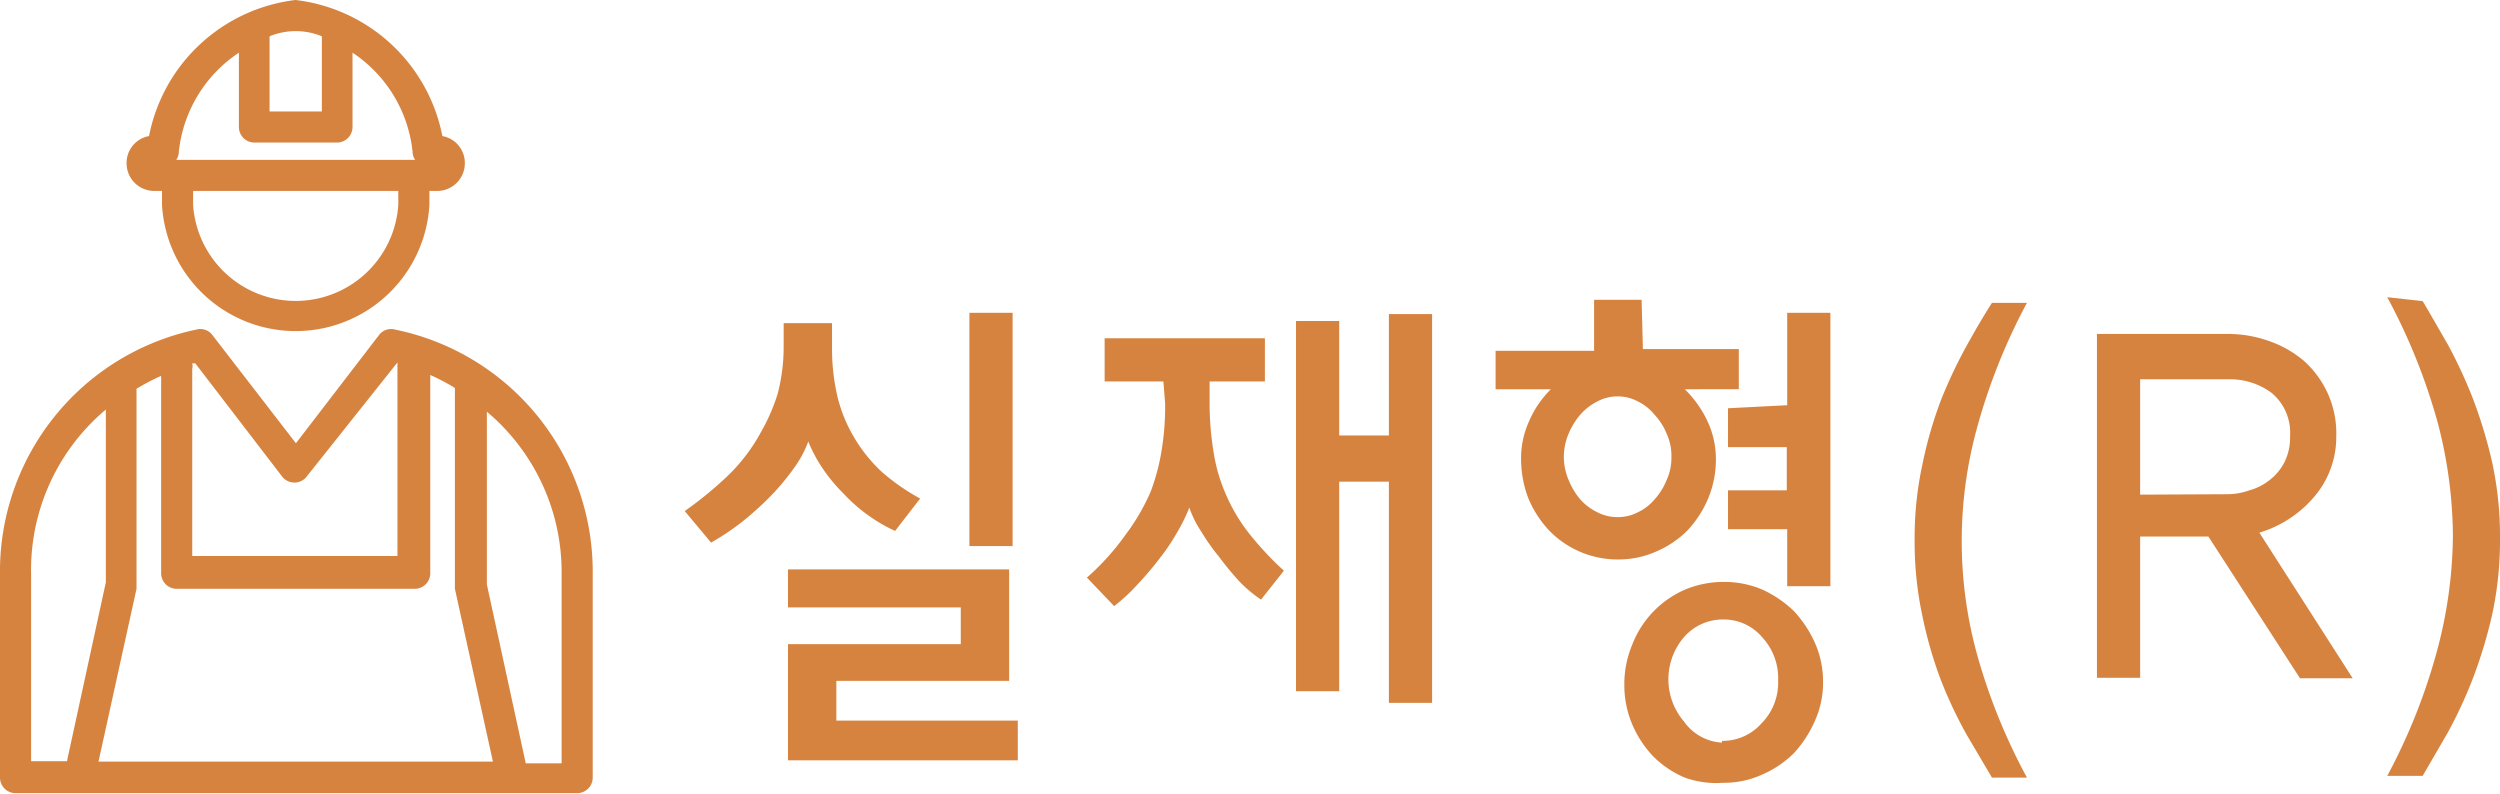 <svg xmlns="http://www.w3.org/2000/svg" viewBox="0 0 57.87 18.39"><defs><style>.cdi-icon-r1{fill:#d78340;}</style></defs><g id="layer_2" data-name="layer 2"><g id="layer_1-2" data-name="layer 1"><path class="cdi-icon-r1" d="M21.3,11.54l-.58.75a3.66,3.66,0,0,1-.62-.36,3.78,3.78,0,0,1-.57-.5,3.94,3.94,0,0,1-.49-.59,3.41,3.41,0,0,1-.33-.62,2.5,2.5,0,0,1-.32.6,5.58,5.58,0,0,1-.49.6,7.3,7.3,0,0,1-.71.65,5.82,5.82,0,0,1-.73.49l-.61-.73a8.75,8.75,0,0,0,1-.82,4.12,4.12,0,0,0,.76-1A4.4,4.4,0,0,0,18,9.12,4.28,4.28,0,0,0,18.14,8V7.48h1.12v.61a4.83,4.83,0,0,0,.13,1.11,3.44,3.44,0,0,0,.39.94,3.52,3.52,0,0,0,.64.79A4.88,4.88,0,0,0,21.3,11.54Zm-3.06,3.37h4v-.85h-4v-.88h5.12v2.58h-4v.92h4.2v.92H18.24Zm4.2-2.27V7.24h1v5.4Zm4.49-3.81H25.57v-1h3.71v1H28v.46a6.92,6.92,0,0,0,.09,1.16,3.85,3.85,0,0,0,.29,1,4,4,0,0,0,.52.88,7.21,7.21,0,0,0,.82.88l-.53.67a3.1,3.1,0,0,1-.5-.42,6.79,6.79,0,0,1-.47-.57,4.67,4.67,0,0,1-.41-.58,2.44,2.44,0,0,1-.28-.56,3.73,3.73,0,0,1-.28.57,4.65,4.65,0,0,1-.41.61,7.34,7.34,0,0,1-.51.6,4.1,4.1,0,0,1-.54.5l-.63-.66a5.76,5.76,0,0,0,.9-1,4.88,4.88,0,0,0,.58-1,4.91,4.91,0,0,0,.25-.95,6.2,6.2,0,0,0,.08-1.09Zm5.22,1.25V7.27h1v9h-1V11.15H31V16h-1V7.43h1v2.65Zm5.88-2h2.22v.93H39a2.55,2.55,0,0,1,.52.73,2.06,2.06,0,0,1,.2.88,2.36,2.36,0,0,1-.18.92,2.48,2.48,0,0,1-.48.74,2.29,2.29,0,0,1-.73.49,2.12,2.12,0,0,1-.87.18,2.18,2.18,0,0,1-.89-.18,2.2,2.2,0,0,1-.71-.49,2.48,2.48,0,0,1-.48-.74,2.55,2.55,0,0,1-.17-.92,2.05,2.05,0,0,1,.19-.88,2.31,2.31,0,0,1,.5-.73H34.62V8.12H36.9V6.94H38Zm.66,2.5a1.24,1.24,0,0,0-.11-.54,1.44,1.44,0,0,0-.28-.44,1.16,1.16,0,0,0-.39-.31,1,1,0,0,0-.93,0,1.31,1.31,0,0,0-.4.31,1.62,1.62,0,0,0-.27.44,1.36,1.36,0,0,0,0,1.07,1.68,1.68,0,0,0,.27.45,1.27,1.27,0,0,0,.4.3,1,1,0,0,0,.47.11,1,1,0,0,0,.46-.11,1.14,1.14,0,0,0,.39-.3,1.48,1.48,0,0,0,.28-.45A1.23,1.23,0,0,0,38.69,10.62Zm3.51,5.2a2.15,2.15,0,0,1-.19.91,2.7,2.7,0,0,1-.49.75,2.4,2.4,0,0,1-.73.49,2.11,2.11,0,0,1-.9.19A2.17,2.17,0,0,1,39,18a2.29,2.29,0,0,1-.73-.49,2.49,2.49,0,0,1-.49-.75,2.31,2.31,0,0,1-.18-.91,2.36,2.36,0,0,1,.18-.92A2.29,2.29,0,0,1,39,13.65a2.33,2.33,0,0,1,.9-.18,2.26,2.26,0,0,1,.9.18,2.63,2.63,0,0,1,.73.5,2.7,2.7,0,0,1,.49.75A2.2,2.2,0,0,1,42.2,15.82Zm-2.34,1.37a1.2,1.2,0,0,0,.91-.4,1.34,1.34,0,0,0,.39-1,1.39,1.39,0,0,0-.37-1,1.16,1.16,0,0,0-.9-.41,1.19,1.19,0,0,0-.91.41,1.5,1.5,0,0,0,0,1.95A1.15,1.15,0,0,0,39.86,17.19Zm1.51-7.77V7.24h1v6.33h-1V12.25H40v-.9h1.36v-1H40v-.9ZM46.92,18h-.81l-.59-1a10.39,10.39,0,0,1-.59-1.25,9.71,9.71,0,0,1-.43-1.49,8.13,8.13,0,0,1-.18-1.76,8,8,0,0,1,.18-1.75,9.71,9.71,0,0,1,.43-1.49,11.17,11.17,0,0,1,.59-1.25c.21-.38.41-.72.59-1h.81a13.85,13.85,0,0,0-1.16,2.91,9.87,9.87,0,0,0,0,5.21A13.64,13.64,0,0,0,46.92,18Zm7.54-2.3H53.24l-2.12-3.28H49.54v3.27h-1V7.73h3a2.86,2.86,0,0,1,1,.17,2.5,2.5,0,0,1,.81.47,2.29,2.29,0,0,1,.53.73,2.24,2.24,0,0,1,.2,1,2.12,2.12,0,0,1-.52,1.41,2.67,2.67,0,0,1-1.26.82Zm-2.91-4.26a1.54,1.54,0,0,0,.52-.09,1.31,1.31,0,0,0,.47-.24,1.23,1.23,0,0,0,.34-.41,1.26,1.26,0,0,0,.13-.6,1.2,1.2,0,0,0-.42-1,1.61,1.61,0,0,0-1-.32H49.54v2.67Zm4.53-4.47c.18.3.37.64.58,1a11.17,11.17,0,0,1,.58,1.25,10.93,10.93,0,0,1,.45,1.49,8,8,0,0,1,.18,1.75,8.13,8.13,0,0,1-.18,1.76,10.93,10.93,0,0,1-.45,1.49,10.4,10.4,0,0,1-.58,1.25l-.58,1h-.82A13.71,13.71,0,0,0,56.43,15a10.54,10.54,0,0,0,.35-2.61,10.53,10.53,0,0,0-.35-2.6,13.93,13.93,0,0,0-1.17-2.91Z"/><path class="cdi-icon-r1" d="M9.15,7.63a.35.35,0,0,0-.38.13l-1.92,2.5L4.92,7.76a.35.35,0,0,0-.38-.13A5.72,5.72,0,0,0,0,13.31V18a.36.36,0,0,0,.36.36h13a.36.36,0,0,0,.36-.36V13.31A5.72,5.72,0,0,0,9.15,7.63m1.38,6,.88,4H2.28l.88-4s0-.05,0-.08V9s0,0,0,0a5.12,5.12,0,0,1,.57-.3v4.57a.36.36,0,0,0,.36.36H9.6a.36.36,0,0,0,.36-.36V8.68a5.12,5.12,0,0,1,.57.3s0,0,0,0v4.55s0,0,0,.08m-4-2.58a.36.36,0,0,0,.29.14.35.35,0,0,0,.28-.14L9.2,8.39l0,0v4.48H4.45V8.54a.28.28,0,0,0,0-.13l.07,0ZM.72,13.31A4.85,4.85,0,0,1,2.45,9.48v4l-.9,4.14H.72ZM13,17.67h-.83l-.9-4.14v-4A4.85,4.85,0,0,1,13,13.31Z"/><path class="cdi-icon-r1" d="M3.57,4.42h.18v.32a3.1,3.1,0,0,0,6.19,0V4.42h.18a.64.64,0,0,0,.64-.64.63.63,0,0,0-.52-.63A3.93,3.93,0,0,0,6.84,0,3.93,3.93,0,0,0,3.45,3.15a.63.63,0,0,0-.52.63.64.64,0,0,0,.64.64m5.65.32a2.38,2.38,0,0,1-4.75,0V4.42H9.22ZM7.45.84V2.58H6.24V.84a1.59,1.59,0,0,1,1.21,0M4.14,3.51A3.14,3.14,0,0,1,5.53,1.22V2.94a.36.36,0,0,0,.35.36H7.8a.36.36,0,0,0,.36-.36V1.22A3.14,3.14,0,0,1,9.55,3.51a.33.33,0,0,0,.06.19H4.08a.33.33,0,0,0,.06-.19"/></g></g></svg>